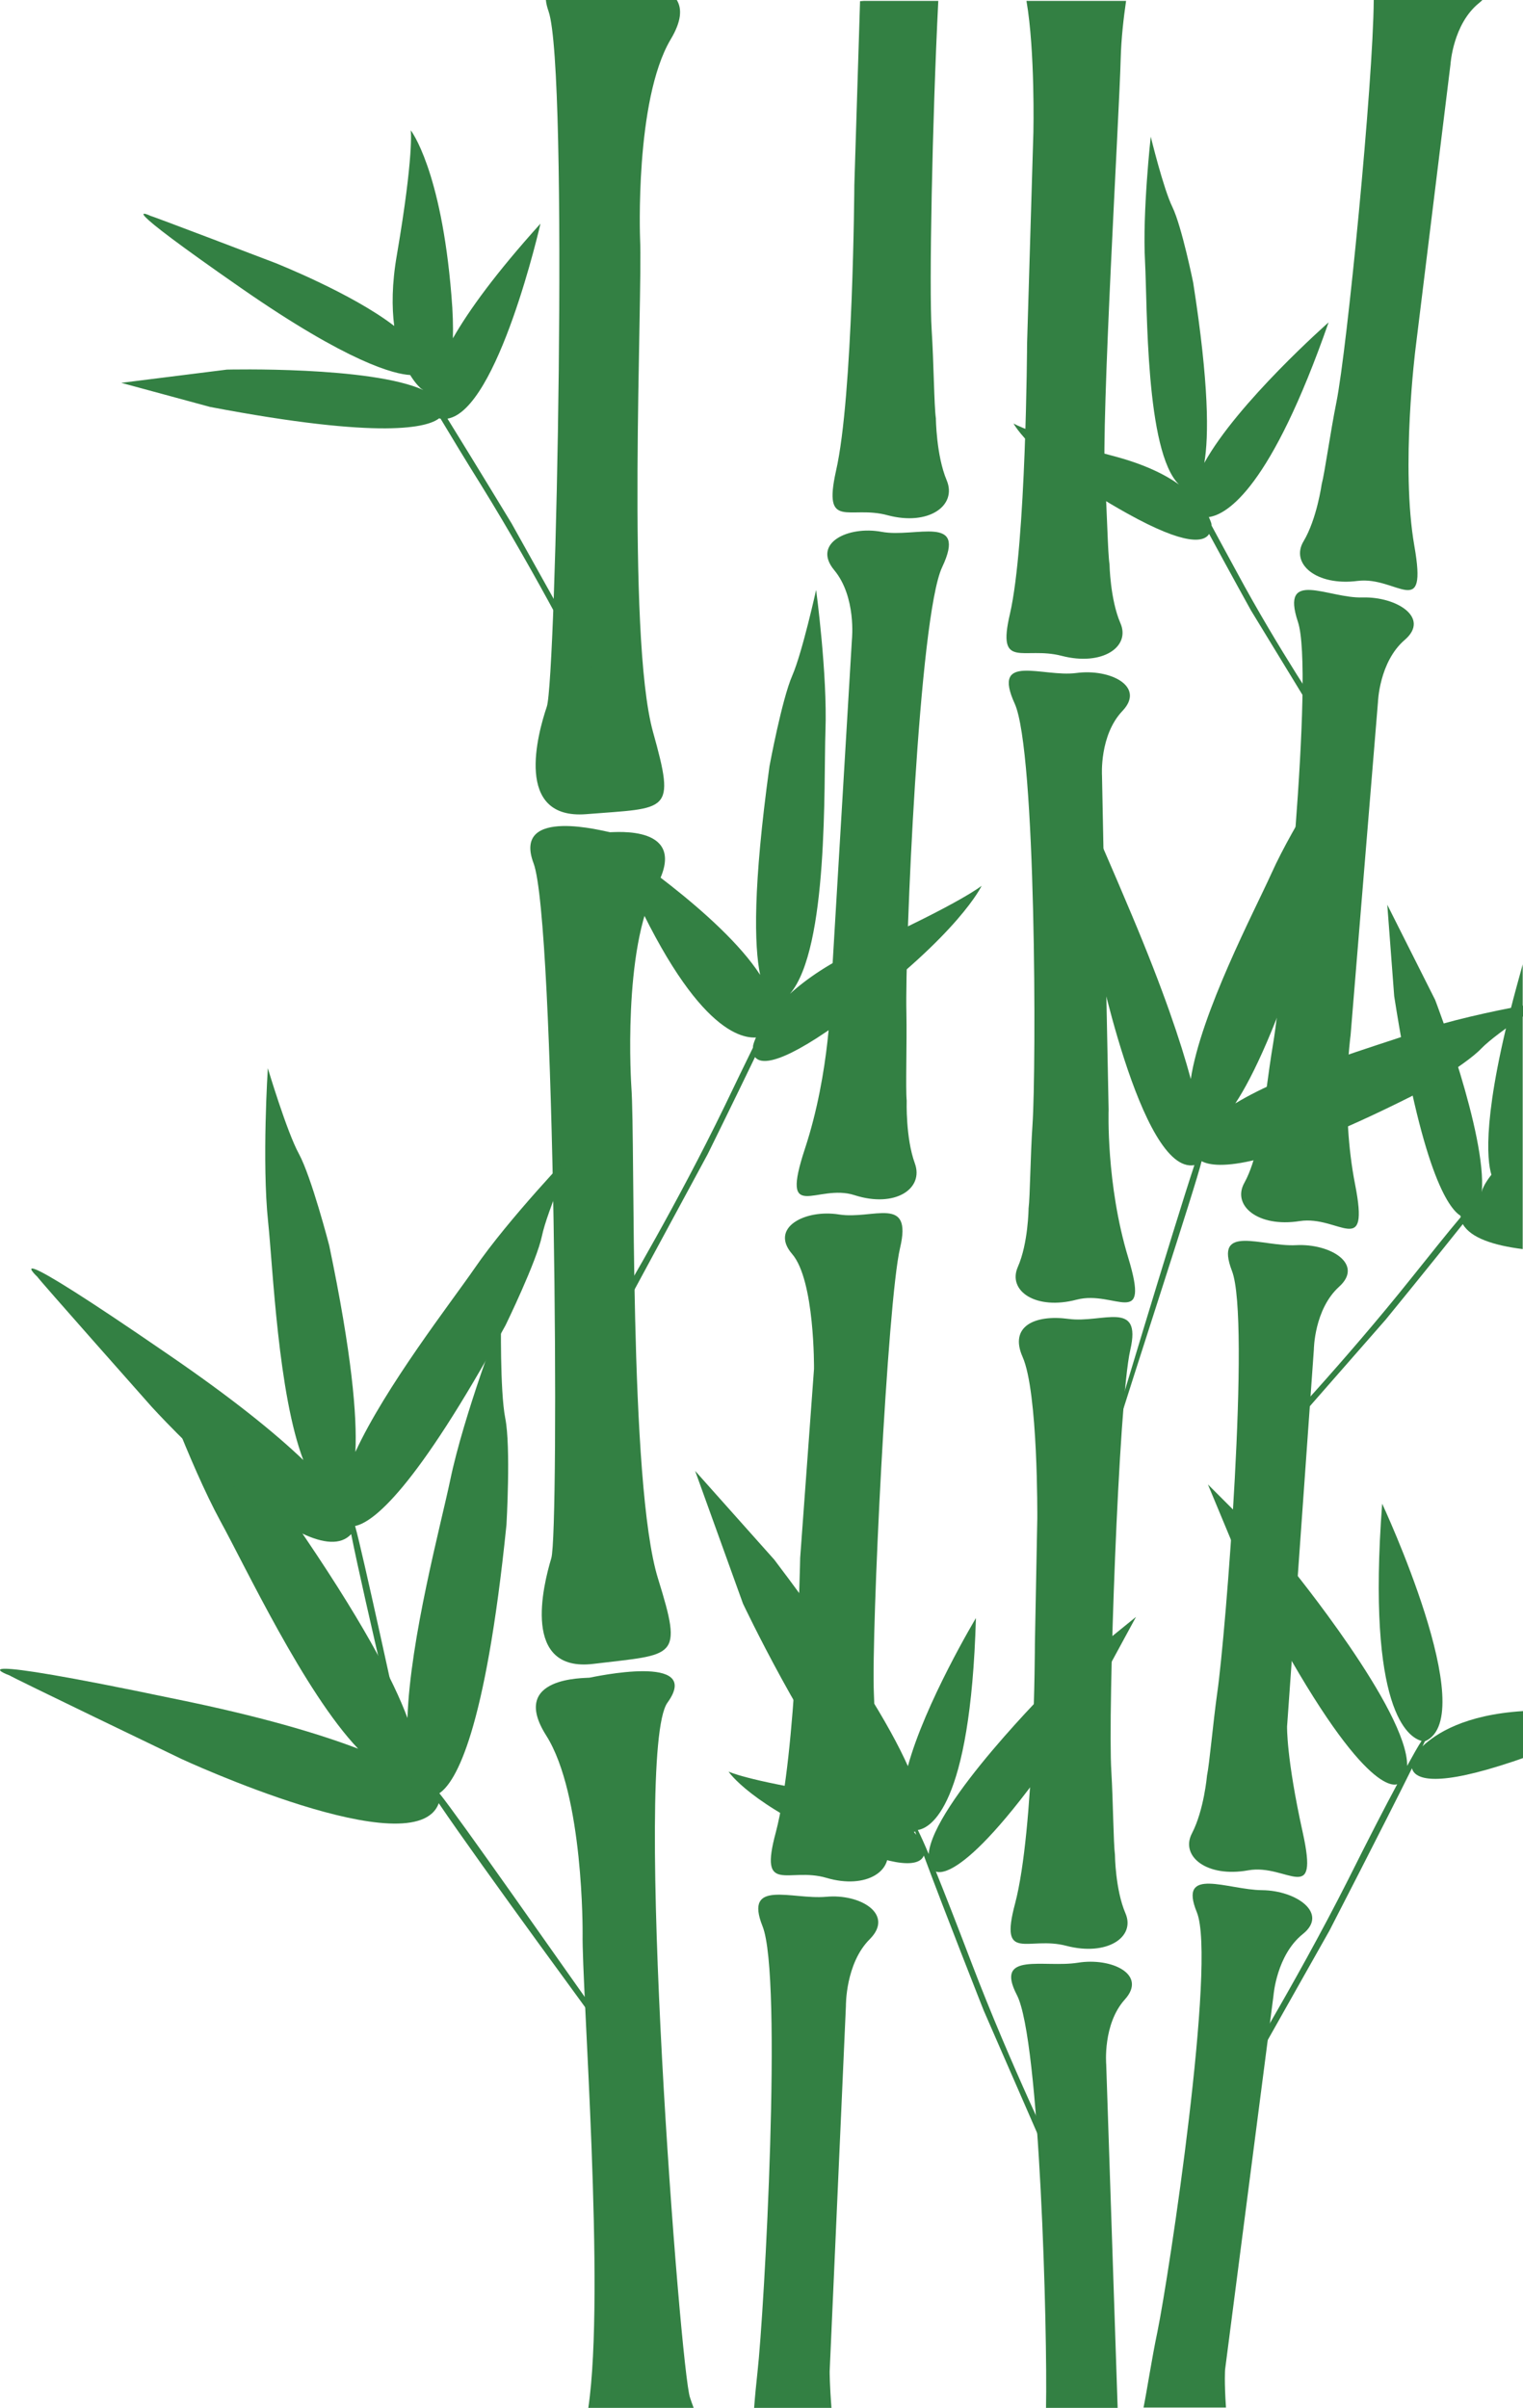 <?xml version="1.0" encoding="utf-8"?>
<!-- Generator: Adobe Illustrator 25.2.0, SVG Export Plug-In . SVG Version: 6.00 Build 0)  -->
<svg version="1.1" id="Layer_1" xmlns="http://www.w3.org/2000/svg" xmlns:xlink="http://www.w3.org/1999/xlink" x="0px" y="0px"
	 viewBox="0 0 506.1 800" style="enable-background:new 0 0 506.1 800;" xml:space="preserve">
<style type="text/css">
	.st0{fill:#338043;}
</style>
<g>
	<path class="st0" d="M209.8,361.1c0,0-3.1-46,8.3-66.6c11.3-20.7-14.2-17.9-15.4-18c-1.2-0.1-32.6-8.8-25.4,10.3
		c7.2,19.1,8.6,222,5.9,230.9c-2.7,9-10,38.1,14.1,35.1c27.2-3.3,29.7-1.4,21.4-28.2C208.8,493,211.2,380,209.8,361.1z"/>
	<path class="st0" d="M230.5,800h-35c5.7-38.5-2.2-139.6-1.9-157.6c0,0,0.4-46.1-12.1-65.8c-12.5-19.7,13.1-19,14.4-19.2
		c1.2-0.2,37.9-8.3,25.9,8.3c-11.6,16.1,4.3,222.1,7.5,230.9C229.6,797.5,230,798.7,230.5,800z"/>
	<path class="st0" d="M182.3,3.8c-0.5-1.4-0.8-2.7-0.9-3.8l43.5,0c1.7,2.8,1.7,6.9-2.1,13.2c-11.9,20.2-10.1,66.2-10.1,66.2
		c0.9,19-4.6,131.8,4.3,163.8c7.6,27.2,5.1,25.1-22.2,27.3c-24.1,1.9-16.1-26.8-13.1-35.7C184.8,226,189,23.2,182.3,3.8z"/>
	<path class="st0" d="M436.6,448.4c0,0,0.1-13.4,8.4-20.9c8.3-7.5-2.9-14.4-14.3-13.8c-11.4,0.6-27.4-7.3-21.3,8.6
		c6.2,16.1-2.1,120.9-4.9,140.1c-1.4,10-2.6,23.7-3.4,27.5c0,0-1,11.5-5,19.2c-4,7.6,4.9,14.8,18.7,12.3
		c12.9-2.3,23.6,12.3,18.1-12.6c-5.5-24.9-5.2-35.2-5.2-35.2L436.6,448.4z"/>
	<path class="st0" d="M432.9,642.6c-8.7,7-9.7,20.3-9.7,20.3l-16.1,124.4c0,0-0.3,3.9,0.3,12.6h-27.4c1.1-5.4,2.8-16.6,4.6-25.1
		c3.9-19,19.7-123.6,13.1-139.5c-6.3-15.4,10.3-7.4,21.7-7.3C430.8,628.1,441.6,635.7,432.9,642.6z"/>
	<path class="st0" d="M439.2,160.9c1-3.7,2.9-17.4,4.9-27.3c3.5-17.4,12.2-105.8,12.4-133.6l36.1,0c-0.3,0.3-0.7,0.7-1.1,1
		c-8.7,7-9.5,20.4-9.5,20.4l-11.6,94.3c0,0-5,39.4-0.4,65.7c4.4,25.1-5.8,10-18.8,11.6c-13.9,1.8-22.5-5.8-18-13.2
		C437.6,172.4,439.2,160.9,439.2,160.9z"/>
	<path class="st0" d="M281.1,666.5l-5.4,121.4c0,0,0,4.6,0.6,12.1h-25.7c0.3-4,0.7-8.1,1.1-11.7c2.3-20.4,8.4-131.6,1.7-148.3
		c-6.3-15.8,9.7-8.8,21.1-9.8c11.4-1.1,22.7,5.8,14.6,14C280.9,652.3,281.1,666.5,281.1,666.5z"/>
	<path class="st0" d="M270.5,454.8c0,0,0.3-29.5-7.3-38.2c-7.5-8.7,4.3-14.9,15.6-13.1c11.3,1.8,24.5-6.6,20.3,11.1
		c-4.2,17.7-9.6,127.7-8.7,148.2c0.5,10.7,0.3,25.3,0.8,29.3c0,0-0.1,12.3,3.2,20.7c3.3,8.5-6.3,15.1-19.8,11.1
		c-12.6-3.7-22.5,6-16.8-15.1c6.9-26,8.1-91.2,8.1-91.2L270.5,454.8z"/>
	<path class="st0" d="M283.1,212.4c0,0,1.5-14.1-5.9-23c-7.4-8.9,4.6-14.8,15.8-12.7c11.2,2.1,28.5-6.1,20.1,11.7
		c-7.8,16.3-12.4,127.4-11.9,147.9c0.2,10.7-0.3,25.3,0.1,29.4c0,0-0.4,12.3,2.7,20.8c3.1,8.5-6.6,14.9-20,10.6
		c-12.6-4.1-24.9,10-16.5-15.5c8.4-25.5,8.6-51.7,8.6-51.7L283.1,212.4z"/>
	<path class="st0" d="M283.9,61.5l1.9-61.1l1.2-0.1h24.8c-2,39.6-3.1,95.4-2.2,109.4c0.7,10.7,0.8,25.3,1.4,29.3
		c0,0,0.1,12.3,3.6,20.6c3.5,8.4-6,15.2-19.6,11.6c-12.7-3.5-21.6,5.2-17.2-14.7C283.5,131.7,283.9,61.5,283.9,61.5z"/>
	<path class="st0" d="M274.9,595.8c-27-4.3-32.8-7.2-32.8-7.2s7.2,11.1,38.5,24.4c20.3,8.7,25.3,6.2,26.4,3.5
		c6.7,18.1,19.9,51.5,19.9,51.5l22.9,52.5l1.8-1.9c0,0-15.8-32.5-28.7-66.3c-5-13.1-8.9-23.1-11.9-30.5c2.2,0.9,13.7,1.3,51.9-57.7
		l14.6-26.9l-27.6,22.4c0,0-39.9,39.7-41.3,56.4c-1.5-3.6-2.7-6.2-3.6-8c4-0.6,17.5-7.2,19.3-70.4c0,0-16.9,28.2-22.6,49.2
		c-5.9-13.2-18.5-34.4-44.4-68.6L231,488.7l15.9,44.1c0,0,21.1,44.6,39.3,65.6C283,597.4,279.2,596.5,274.9,595.8z M304.5,609.6
		c-0.3-0.3-0.5-0.6-0.8-0.9c0.1-0.1,0.3-0.1,0.4-0.2C304.2,608.8,304.3,609.2,304.5,609.6z"/>
	<path class="st0" d="M136.5,43.3c0,0,1.1,7.9-4.6,41.3c-1.7,9.7-1.7,17.5-0.9,23.7c-14.1-10.9-39.7-21-39.7-21S49.9,71.5,50.2,71.8
		c-1.3-0.6-13.4-6.2,29.9,23.9c36,25,51,28.6,56.2,28.9c1.9,3.1,3.6,4.5,3.6,4.5s0.3,0.2,0.8,0.5c0,0,0,0,0,0
		c-17.5-8-65.3-6.8-65.3-6.8l-35.1,4.4l29.5,8c57.8,11,72.4,6.7,76.1,3.8c0.2,0,0.4,0.1,0.5,0.1c3.6,6,8,13.3,13.5,22.1
		c19,30.7,35.2,62.8,35.2,62.8l2.7-0.3l-27.8-49.8c0,0-11.4-18.8-21.3-34.8c16.8-2.8,30.9-64.8,30.9-64.8
		c-14.8,16.4-23.8,28.8-29.1,38.1c0.1-3.9,0-8.6-0.5-14.3C146.6,56.2,136.5,43.3,136.5,43.3z"/>
	<path class="st0" d="M336.8,140.7c0,0,6.4,12.4,37.8,29.9c19.6,10.9,25.5,9.5,27.2,6.8c6.7,12.4,13.9,25.4,13.9,25.4l23.6,38.7
		l1.2-2.6c0,0-15.8-23.3-29.6-49c-3.2-5.9-6-11-8.3-15.3c0-0.5-0.1-0.8-0.1-0.8s-0.2-0.7-0.8-2c6.2-0.9,20.6-9.7,39.8-64.7
		c0,0-30.3,26.7-41.3,46.7c1.5-8.8,1.6-26-3.7-59.9c0,0-3.8-18.7-6.9-25.1c-3-6.1-7.2-23.4-7.2-23.4s-2.8,25.2-1.9,41.5
		c0.8,15.1,0.1,63.2,11.3,74.1c-4.7-3.4-11.5-6.7-21.1-9.3C342.5,144.3,336.8,140.7,336.8,140.7z"/>
	<path class="st0" d="M367.6,685.9l3.8,114.1h-23.8c0.5-24.7-2-122.5-9.7-137.2c-7.5-14.5,9-8.9,20.3-10.7
		c11.2-1.8,23.1,3.9,15.6,12.2C366.4,672.5,367.6,685.9,367.6,685.9z"/>
	<path class="st0" d="M344.7,504.4c0,0,0.3-42-4.9-53.6c-4.5-10.2,4.1-14.1,15.3-12.6c11.3,1.5,24.4-6.5,20.5,10.3
		c-3.9,16.8-7.5,120.7-6.3,140c0.6,10.1,0.7,23.9,1.2,27.7c0,0,0.1,11.6,3.5,19.5c3.4,7.9-6.1,14.3-19.6,10.8
		c-12.7-3.4-22.4,5.9-17.1-14c6.5-24.6,6.6-86.3,6.6-86.3L344.7,504.4z"/>
	<path class="st0" d="M366.2,257.7c0,0-0.9-13.4,6.8-21.5c7.7-8.1-4-14.1-15.3-12.6c-11.3,1.5-28.3-6.9-20.5,10.2
		c7.1,15.7,7.2,120.7,5.9,140c-0.7,10.1-0.8,23.9-1.3,27.7c0,0-0.1,11.6-3.6,19.5c-3.4,7.9,6,14.4,19.6,10.8
		c12.7-3.3,24.5,10.4,17.1-14c-7.4-24.4-6.5-49.1-6.5-49.1L366.2,257.7z"/>
	<path class="st0" d="M341.3,114.3l2.1-70.4c0,0,0.6-26.8-2.3-43.6h33.1c-0.8,5.6-1.6,12.1-1.8,19.5c-0.4,17.2-6.6,120.7-5.2,140
		c0.7,10.1,0.9,23.9,1.5,27.7c0,0,0.2,11.6,3.6,19.5c3.5,7.9-6,14.4-19.5,10.9c-12.7-3.3-21.6,4.9-17.2-13.9
		C341,180.6,341.3,114.3,341.3,114.3z"/>
	<path class="st0" d="M3.3,556.7c-0.6,0,57,27.7,57,27.7s77.8,36.1,85.5,14.7c14,20.7,55.4,77,55.4,77l2.1,0.1
		c-18.3-25.8-50.9-72.5-57.3-80.4c5.5-3.7,15.3-20.4,22.3-89.2c0,0,1.5-25.9-0.4-35.4c-1.8-9.1-1.4-33.3-1.4-33.3
		s-12.4,32.2-16.9,53.9c-3.1,14.8-13.3,52.6-14.2,79c-4.6-12.4-15.2-32.8-38.2-66.1c0,0-15.7-20.7-23.3-26.7
		c-7.2-5.7-22.7-24.5-22.7-24.5s11.5,32.5,22.1,52c8.1,14.7,27.8,56.7,45.7,75.5c-13.1-5-32.5-10.8-61.1-16.6
		C-16.6,548.8,1.3,556,3.3,556.7z"/>
	<path class="st0" d="M235.2,383.4c0,0,8.1-16.4,15.7-32.2c2,2.6,9,2.8,31.7-14.1c36.4-27.1,43.6-42.8,43.6-42.8s-6.6,5.5-39.2,20.4
		c-11.2,5.1-19,10.5-24.5,15.5c12.9-15.1,11.2-69.8,11.8-87.3c0.7-18.8-3.1-46.9-3.1-46.9s-4.6,20.8-7.9,28.4
		c-3.5,8-7.6,30.2-7.6,30.2c-5.5,39.9-5.1,59.6-3.1,69.3c-13.2-20.4-49.3-43.9-49.3-43.9c23.6,58.3,40.7,65.1,47.9,64.7
		c-0.7,1.6-0.9,2.5-0.9,2.5s-0.1,0.4-0.1,0.9c-2.7,5.5-5.8,11.9-9.4,19.4C225,400.1,207,430.3,207,430.3l1.4,2.7L235.2,383.4z"/>
	<path class="st0" d="M464.3,592.8c-2.5,0.8-15-0.1-50-68.6l-12.9-31l27.5,27.5c0,0,39,47.7,38.7,66c2.1-3.8,3.6-6.5,4.8-8.3
		c-4.3-1.1-18.3-9.8-13.1-78.8c0,0,33,70.6,14.3,78.9c0,0,0,0-0.1,0c-0.2,0.5-0.5,1.1-0.8,1.7c4.4-4.2,14-10.5,33.4-11.7v15.6
		c-2.4,0.9-5,1.7-7.8,2.6c-23.1,7.2-28.3,3.9-29.1,0.8c-9.4,19-27.4,53.9-27.4,53.9L411,696l-1.8-2.3c0,0,20.8-33.6,38.7-69
		C454.8,610.9,460.2,600.4,464.3,592.8z"/>
	<path class="st0" d="M469.1,424.5c6.5-8.1,11.8-14.8,16.3-20.1c0-0.2-0.1-0.4-0.1-0.5c-4-2.5-12.9-14.8-22-72.9l-2.3-30.4
		l15.9,31.6c0,0,17.2,44.7,15.5,63.9c0,0,0,0,0,0c0.1-0.5,0.2-0.9,0.2-0.9s0.7-2,3-4.9c-1.5-4.9-3.1-20.3,8.4-62.6
		c0.7-2.6,1.4-5,2-7.3v94.6c-9.6-1.2-17.3-3.7-19.9-8.3c-11.7,14.7-25.6,31.7-25.6,31.7L423,481.2l-1.2-2.4
		C421.9,478.8,446.6,452.7,469.1,424.5z"/>
	<path class="st0" d="M457.9,233.3c0,0,0.4-13.4,8.9-20.7c8.5-7.3-2.6-14.4-14-14.1c-11.4,0.4-27.4-9.7-21.5,8.1
		c5.5,16.3-5,120.8-8.2,139.9c-1.7,10-3.2,23.7-4.1,27.4c0,0-1.3,11.5-5.5,19.1c-4.2,7.5,4.5,14.9,18.4,12.7
		c13-2,23.3,12.8,18.4-12.2c-4.9-25-1.5-49.5-1.5-49.5L457.9,233.3z"/>
	<path class="st0" d="M376.1,304c10.4,24.7,16.3,42.2,19.6,54.5c3.4-22.1,21.1-55.7,26.8-68.3c7.5-16.7,23.1-39.8,23.1-39.8
		s-4.6,20.1-4.8,28.2c-0.2,8.5-5.9,29.6-5.9,29.6c-10.4,32.3-18.5,49.5-24.4,58.4c17.8-10.8,47.8-19.4,59.1-23.4
		c11.1-4,27.2-7.4,36.5-9.1v3.6c-5,3.4-11.1,7.8-13.9,10.7c-5.3,5.6-23.1,15.8-23.1,15.8c-48.8,24.5-64.7,24.3-69.8,21.6
		c-2,8.4-22.3,70-30.1,95.4h-1.2c0,0,22.3-74.3,28.9-94.1c-17.9,3.3-33.1-72.6-33.1-72.6s-10.5-56.6-10.3-56.2
		C353.2,256.4,348.9,239.4,376.1,304z"/>
	<path class="st0" d="M12.5,424.3c-0.5-0.2,37.9,43.1,37.9,43.1s52.3,57.5,66.3,42.3c4.4,22.2,19.2,83.8,19.2,83.8l1.7,0.8
		c-6.2-27.9-17.1-78.5-19.6-87.3c5.9-1.2,19.9-11.7,50-66.7c0,0,10.3-21.1,12.1-29.7c1.7-8.2,10.6-28.3,10.6-28.3
		s-21.7,22.6-33,39.1c-7.8,11.3-29.6,39.3-39.6,61c0.6-12-1.2-32.7-8.7-68.6c0,0-5.9-22.8-10.1-30.5c-4-7.3-10.3-28.4-10.3-28.4
		S87,386.1,89.1,406c1.6,15.1,3.3,57.1,11.7,79.1c-9.2-8.8-23.4-20.4-45.2-35.3C-1.3,410.7,11.1,423,12.5,424.3z"/>
</g>
</svg>

